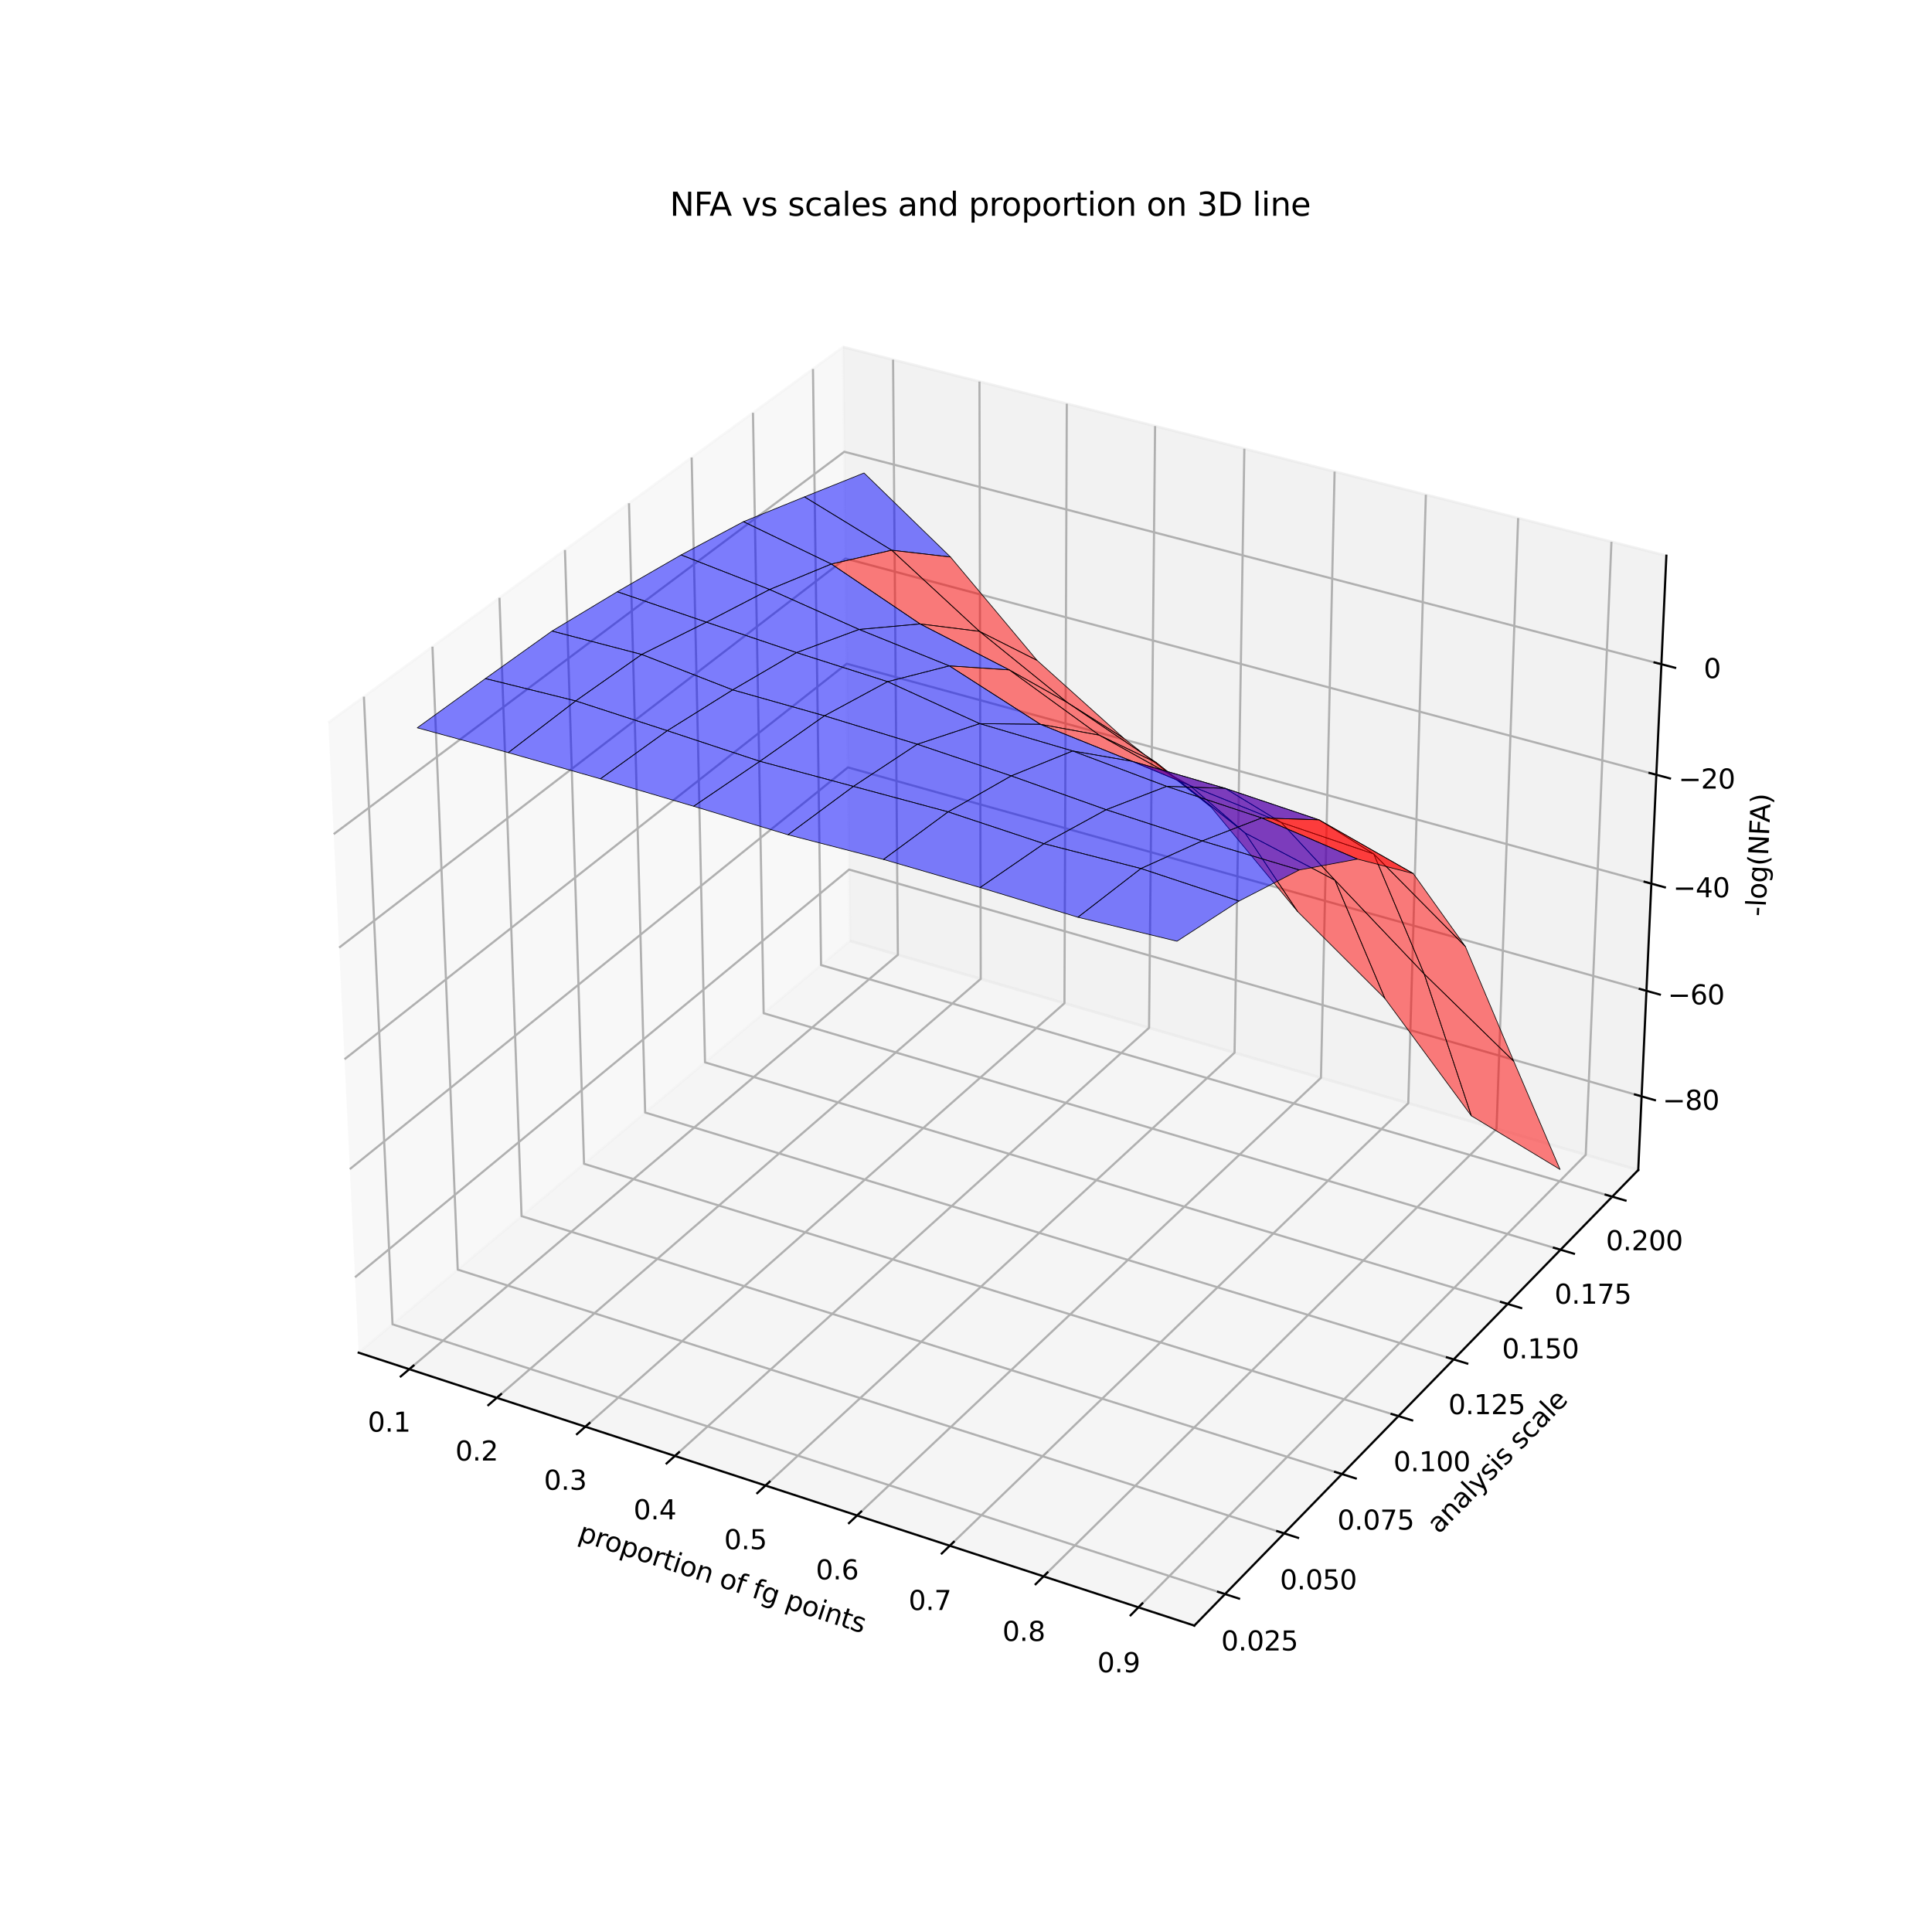 <?xml version="1.0" encoding="utf-8" standalone="no"?>
<!DOCTYPE svg PUBLIC "-//W3C//DTD SVG 1.1//EN"
  "http://www.w3.org/Graphics/SVG/1.1/DTD/svg11.dtd">
<svg xmlns:xlink="http://www.w3.org/1999/xlink" width="720pt" height="720pt" viewBox="0 0 720 720" xmlns="http://www.w3.org/2000/svg" version="1.1">
 <defs>
  <style type="text/css">*{stroke-linejoin: round; stroke-linecap: butt}</style>
 </defs>
 <g id="figure_1">
  <g id="patch_1">
   <path d="M 0 720 
L 720 720 
L 720 0 
L 0 0 
z
" style="fill: #ffffff"/>
  </g>
  <g id="patch_2">
   <path d="M 91.8 640.8 
L 646.2 640.8 
L 646.2 86.4 
L 91.8 86.4 
z
" style="fill: #ffffff"/>
  </g>
  <g id="pane3d_1">
   <g id="patch_3">
    <path d="M 133.661 504.103 
L 316.742 350.641 
L 314.197 129.321 
L 122.355 269.319 
" style="fill: #f2f2f2; opacity: 0.5; stroke: #f2f2f2; stroke-linejoin: miter"/>
   </g>
  </g>
  <g id="pane3d_2">
   <g id="patch_4">
    <path d="M 316.742 350.641 
L 610.522 436.031 
L 621.006 207.088 
L 314.197 129.321 
" style="fill: #e6e6e6; opacity: 0.5; stroke: #e6e6e6; stroke-linejoin: miter"/>
   </g>
  </g>
  <g id="pane3d_3">
   <g id="patch_5">
    <path d="M 133.661 504.103 
L 445.082 605.813 
L 610.522 436.031 
L 316.742 350.641 
" style="fill: #ececec; opacity: 0.5; stroke: #ececec; stroke-linejoin: miter"/>
   </g>
  </g>
  <g id="axis3d_1">
   <g id="line2d_1">
    <path d="M 133.661 504.103 
L 445.082 605.813 
" style="fill: none; stroke: #000000; stroke-width: 0.8; stroke-linecap: square"/>
   </g>
   <g id="text_1">
    <!-- proportion of fg points -->
    <g transform="translate(215.031 573.999)rotate(-341.913)scale(0.1 -0.1)">
     <defs>
      <path id="DejaVuSans-70" d="M 1159 525 
L 1159 -1331 
L 581 -1331 
L 581 3500 
L 1159 3500 
L 1159 2969 
Q 1341 3281 1617 3432 
Q 1894 3584 2278 3584 
Q 2916 3584 3314 3078 
Q 3713 2572 3713 1747 
Q 3713 922 3314 415 
Q 2916 -91 2278 -91 
Q 1894 -91 1617 61 
Q 1341 213 1159 525 
z
M 3116 1747 
Q 3116 2381 2855 2742 
Q 2594 3103 2138 3103 
Q 1681 3103 1420 2742 
Q 1159 2381 1159 1747 
Q 1159 1113 1420 752 
Q 1681 391 2138 391 
Q 2594 391 2855 752 
Q 3116 1113 3116 1747 
z
" transform="scale(0.016)"/>
      <path id="DejaVuSans-72" d="M 2631 2963 
Q 2534 3019 2420 3045 
Q 2306 3072 2169 3072 
Q 1681 3072 1420 2755 
Q 1159 2438 1159 1844 
L 1159 0 
L 581 0 
L 581 3500 
L 1159 3500 
L 1159 2956 
Q 1341 3275 1631 3429 
Q 1922 3584 2338 3584 
Q 2397 3584 2469 3576 
Q 2541 3569 2628 3553 
L 2631 2963 
z
" transform="scale(0.016)"/>
      <path id="DejaVuSans-6f" d="M 1959 3097 
Q 1497 3097 1228 2736 
Q 959 2375 959 1747 
Q 959 1119 1226 758 
Q 1494 397 1959 397 
Q 2419 397 2687 759 
Q 2956 1122 2956 1747 
Q 2956 2369 2687 2733 
Q 2419 3097 1959 3097 
z
M 1959 3584 
Q 2709 3584 3137 3096 
Q 3566 2609 3566 1747 
Q 3566 888 3137 398 
Q 2709 -91 1959 -91 
Q 1206 -91 779 398 
Q 353 888 353 1747 
Q 353 2609 779 3096 
Q 1206 3584 1959 3584 
z
" transform="scale(0.016)"/>
      <path id="DejaVuSans-74" d="M 1172 4494 
L 1172 3500 
L 2356 3500 
L 2356 3053 
L 1172 3053 
L 1172 1153 
Q 1172 725 1289 603 
Q 1406 481 1766 481 
L 2356 481 
L 2356 0 
L 1766 0 
Q 1100 0 847 248 
Q 594 497 594 1153 
L 594 3053 
L 172 3053 
L 172 3500 
L 594 3500 
L 594 4494 
L 1172 4494 
z
" transform="scale(0.016)"/>
      <path id="DejaVuSans-69" d="M 603 3500 
L 1178 3500 
L 1178 0 
L 603 0 
L 603 3500 
z
M 603 4863 
L 1178 4863 
L 1178 4134 
L 603 4134 
L 603 4863 
z
" transform="scale(0.016)"/>
      <path id="DejaVuSans-6e" d="M 3513 2113 
L 3513 0 
L 2938 0 
L 2938 2094 
Q 2938 2591 2744 2837 
Q 2550 3084 2163 3084 
Q 1697 3084 1428 2787 
Q 1159 2491 1159 1978 
L 1159 0 
L 581 0 
L 581 3500 
L 1159 3500 
L 1159 2956 
Q 1366 3272 1645 3428 
Q 1925 3584 2291 3584 
Q 2894 3584 3203 3211 
Q 3513 2838 3513 2113 
z
" transform="scale(0.016)"/>
      <path id="DejaVuSans-20" transform="scale(0.016)"/>
      <path id="DejaVuSans-66" d="M 2375 4863 
L 2375 4384 
L 1825 4384 
Q 1516 4384 1395 4259 
Q 1275 4134 1275 3809 
L 1275 3500 
L 2222 3500 
L 2222 3053 
L 1275 3053 
L 1275 0 
L 697 0 
L 697 3053 
L 147 3053 
L 147 3500 
L 697 3500 
L 697 3744 
Q 697 4328 969 4595 
Q 1241 4863 1831 4863 
L 2375 4863 
z
" transform="scale(0.016)"/>
      <path id="DejaVuSans-67" d="M 2906 1791 
Q 2906 2416 2648 2759 
Q 2391 3103 1925 3103 
Q 1463 3103 1205 2759 
Q 947 2416 947 1791 
Q 947 1169 1205 825 
Q 1463 481 1925 481 
Q 2391 481 2648 825 
Q 2906 1169 2906 1791 
z
M 3481 434 
Q 3481 -459 3084 -895 
Q 2688 -1331 1869 -1331 
Q 1566 -1331 1297 -1286 
Q 1028 -1241 775 -1147 
L 775 -588 
Q 1028 -725 1275 -790 
Q 1522 -856 1778 -856 
Q 2344 -856 2625 -561 
Q 2906 -266 2906 331 
L 2906 616 
Q 2728 306 2450 153 
Q 2172 0 1784 0 
Q 1141 0 747 490 
Q 353 981 353 1791 
Q 353 2603 747 3093 
Q 1141 3584 1784 3584 
Q 2172 3584 2450 3431 
Q 2728 3278 2906 2969 
L 2906 3500 
L 3481 3500 
L 3481 434 
z
" transform="scale(0.016)"/>
      <path id="DejaVuSans-73" d="M 2834 3397 
L 2834 2853 
Q 2591 2978 2328 3040 
Q 2066 3103 1784 3103 
Q 1356 3103 1142 2972 
Q 928 2841 928 2578 
Q 928 2378 1081 2264 
Q 1234 2150 1697 2047 
L 1894 2003 
Q 2506 1872 2764 1633 
Q 3022 1394 3022 966 
Q 3022 478 2636 193 
Q 2250 -91 1575 -91 
Q 1294 -91 989 -36 
Q 684 19 347 128 
L 347 722 
Q 666 556 975 473 
Q 1284 391 1588 391 
Q 1994 391 2212 530 
Q 2431 669 2431 922 
Q 2431 1156 2273 1281 
Q 2116 1406 1581 1522 
L 1381 1569 
Q 847 1681 609 1914 
Q 372 2147 372 2553 
Q 372 3047 722 3315 
Q 1072 3584 1716 3584 
Q 2034 3584 2315 3537 
Q 2597 3491 2834 3397 
z
" transform="scale(0.016)"/>
     </defs>
     <use xlink:href="#DejaVuSans-70"/>
     <use xlink:href="#DejaVuSans-72" x="63.477"/>
     <use xlink:href="#DejaVuSans-6f" x="102.34"/>
     <use xlink:href="#DejaVuSans-70" x="163.521"/>
     <use xlink:href="#DejaVuSans-6f" x="226.998"/>
     <use xlink:href="#DejaVuSans-72" x="288.18"/>
     <use xlink:href="#DejaVuSans-74" x="329.293"/>
     <use xlink:href="#DejaVuSans-69" x="368.502"/>
     <use xlink:href="#DejaVuSans-6f" x="396.285"/>
     <use xlink:href="#DejaVuSans-6e" x="457.467"/>
     <use xlink:href="#DejaVuSans-20" x="520.846"/>
     <use xlink:href="#DejaVuSans-6f" x="552.633"/>
     <use xlink:href="#DejaVuSans-66" x="613.814"/>
     <use xlink:href="#DejaVuSans-20" x="649.02"/>
     <use xlink:href="#DejaVuSans-66" x="680.807"/>
     <use xlink:href="#DejaVuSans-67" x="716.012"/>
     <use xlink:href="#DejaVuSans-20" x="779.488"/>
     <use xlink:href="#DejaVuSans-70" x="811.275"/>
     <use xlink:href="#DejaVuSans-6f" x="874.752"/>
     <use xlink:href="#DejaVuSans-69" x="935.934"/>
     <use xlink:href="#DejaVuSans-6e" x="963.717"/>
     <use xlink:href="#DejaVuSans-74" x="1027.096"/>
     <use xlink:href="#DejaVuSans-73" x="1066.305"/>
    </g>
   </g>
   <g id="Line3DCollection_1">
    <path d="M 152.522 510.263 
L 334.609 355.834 
L 332.819 134.041 
" style="fill: none; stroke: #b0b0b0; stroke-width: 0.8"/>
    <path d="M 185.145 520.918 
L 365.489 364.809 
L 365.017 142.202 
" style="fill: none; stroke: #b0b0b0; stroke-width: 0.8"/>
    <path d="M 218.14 531.693 
L 396.692 373.879 
L 397.564 150.452 
" style="fill: none; stroke: #b0b0b0; stroke-width: 0.8"/>
    <path d="M 251.511 542.593 
L 428.221 383.043 
L 430.468 158.792 
" style="fill: none; stroke: #b0b0b0; stroke-width: 0.8"/>
    <path d="M 285.266 553.617 
L 460.083 392.304 
L 463.734 167.224 
" style="fill: none; stroke: #b0b0b0; stroke-width: 0.8"/>
    <path d="M 319.412 564.769 
L 492.283 401.663 
L 497.367 175.749 
" style="fill: none; stroke: #b0b0b0; stroke-width: 0.8"/>
    <path d="M 353.956 576.051 
L 524.826 411.122 
L 531.375 184.369 
" style="fill: none; stroke: #b0b0b0; stroke-width: 0.8"/>
    <path d="M 388.903 587.465 
L 557.717 420.683 
L 565.764 193.086 
" style="fill: none; stroke: #b0b0b0; stroke-width: 0.8"/>
    <path d="M 424.263 599.013 
L 590.963 430.346 
L 600.539 201.9 
" style="fill: none; stroke: #b0b0b0; stroke-width: 0.8"/>
   </g>
   <g id="xtick_1">
    <g id="line2d_2">
     <path d="M 154.108 508.918 
L 149.344 512.958 
" style="fill: none; stroke: #000000; stroke-width: 0.8; stroke-linecap: square"/>
    </g>
    <g id="text_2">
     <!-- 0.1 -->
     <g transform="translate(137.056 533.542)scale(0.1 -0.1)">
      <defs>
       <path id="DejaVuSans-30" d="M 2034 4250 
Q 1547 4250 1301 3770 
Q 1056 3291 1056 2328 
Q 1056 1369 1301 889 
Q 1547 409 2034 409 
Q 2525 409 2770 889 
Q 3016 1369 3016 2328 
Q 3016 3291 2770 3770 
Q 2525 4250 2034 4250 
z
M 2034 4750 
Q 2819 4750 3233 4129 
Q 3647 3509 3647 2328 
Q 3647 1150 3233 529 
Q 2819 -91 2034 -91 
Q 1250 -91 836 529 
Q 422 1150 422 2328 
Q 422 3509 836 4129 
Q 1250 4750 2034 4750 
z
" transform="scale(0.016)"/>
       <path id="DejaVuSans-2e" d="M 684 794 
L 1344 794 
L 1344 0 
L 684 0 
L 684 794 
z
" transform="scale(0.016)"/>
       <path id="DejaVuSans-31" d="M 794 531 
L 1825 531 
L 1825 4091 
L 703 3866 
L 703 4441 
L 1819 4666 
L 2450 4666 
L 2450 531 
L 3481 531 
L 3481 0 
L 794 0 
L 794 531 
z
" transform="scale(0.016)"/>
      </defs>
      <use xlink:href="#DejaVuSans-30"/>
      <use xlink:href="#DejaVuSans-2e" x="63.623"/>
      <use xlink:href="#DejaVuSans-31" x="95.41"/>
     </g>
    </g>
   </g>
   <g id="xtick_2">
    <g id="line2d_3">
     <path d="M 186.717 519.558 
L 181.996 523.643 
" style="fill: none; stroke: #000000; stroke-width: 0.8; stroke-linecap: square"/>
    </g>
    <g id="text_3">
     <!-- 0.2 -->
     <g transform="translate(169.695 544.304)scale(0.1 -0.1)">
      <defs>
       <path id="DejaVuSans-32" d="M 1228 531 
L 3431 531 
L 3431 0 
L 469 0 
L 469 531 
Q 828 903 1448 1529 
Q 2069 2156 2228 2338 
Q 2531 2678 2651 2914 
Q 2772 3150 2772 3378 
Q 2772 3750 2511 3984 
Q 2250 4219 1831 4219 
Q 1534 4219 1204 4116 
Q 875 4013 500 3803 
L 500 4441 
Q 881 4594 1212 4672 
Q 1544 4750 1819 4750 
Q 2544 4750 2975 4387 
Q 3406 4025 3406 3419 
Q 3406 3131 3298 2873 
Q 3191 2616 2906 2266 
Q 2828 2175 2409 1742 
Q 1991 1309 1228 531 
z
" transform="scale(0.016)"/>
      </defs>
      <use xlink:href="#DejaVuSans-30"/>
      <use xlink:href="#DejaVuSans-2e" x="63.623"/>
      <use xlink:href="#DejaVuSans-32" x="95.41"/>
     </g>
    </g>
   </g>
   <g id="xtick_3">
    <g id="line2d_4">
     <path d="M 219.696 530.318 
L 215.02 534.45 
" style="fill: none; stroke: #000000; stroke-width: 0.8; stroke-linecap: square"/>
    </g>
    <g id="text_4">
     <!-- 0.3 -->
     <g transform="translate(202.706 555.189)scale(0.1 -0.1)">
      <defs>
       <path id="DejaVuSans-33" d="M 2597 2516 
Q 3050 2419 3304 2112 
Q 3559 1806 3559 1356 
Q 3559 666 3084 287 
Q 2609 -91 1734 -91 
Q 1441 -91 1130 -33 
Q 819 25 488 141 
L 488 750 
Q 750 597 1062 519 
Q 1375 441 1716 441 
Q 2309 441 2620 675 
Q 2931 909 2931 1356 
Q 2931 1769 2642 2001 
Q 2353 2234 1838 2234 
L 1294 2234 
L 1294 2753 
L 1863 2753 
Q 2328 2753 2575 2939 
Q 2822 3125 2822 3475 
Q 2822 3834 2567 4026 
Q 2313 4219 1838 4219 
Q 1578 4219 1281 4162 
Q 984 4106 628 3988 
L 628 4550 
Q 988 4650 1302 4700 
Q 1616 4750 1894 4750 
Q 2613 4750 3031 4423 
Q 3450 4097 3450 3541 
Q 3450 3153 3228 2886 
Q 3006 2619 2597 2516 
z
" transform="scale(0.016)"/>
      </defs>
      <use xlink:href="#DejaVuSans-30"/>
      <use xlink:href="#DejaVuSans-2e" x="63.623"/>
      <use xlink:href="#DejaVuSans-33" x="95.41"/>
     </g>
    </g>
   </g>
   <g id="xtick_4">
    <g id="line2d_5">
     <path d="M 253.052 541.201 
L 248.422 545.381 
" style="fill: none; stroke: #000000; stroke-width: 0.8; stroke-linecap: square"/>
    </g>
    <g id="text_5">
     <!-- 0.4 -->
     <g transform="translate(236.095 566.199)scale(0.1 -0.1)">
      <defs>
       <path id="DejaVuSans-34" d="M 2419 4116 
L 825 1625 
L 2419 1625 
L 2419 4116 
z
M 2253 4666 
L 3047 4666 
L 3047 1625 
L 3713 1625 
L 3713 1100 
L 3047 1100 
L 3047 0 
L 2419 0 
L 2419 1100 
L 313 1100 
L 313 1709 
L 2253 4666 
z
" transform="scale(0.016)"/>
      </defs>
      <use xlink:href="#DejaVuSans-30"/>
      <use xlink:href="#DejaVuSans-2e" x="63.623"/>
      <use xlink:href="#DejaVuSans-34" x="95.41"/>
     </g>
    </g>
   </g>
   <g id="xtick_5">
    <g id="line2d_6">
     <path d="M 286.792 552.21 
L 282.209 556.438 
" style="fill: none; stroke: #000000; stroke-width: 0.8; stroke-linecap: square"/>
    </g>
    <g id="text_6">
     <!-- 0.5 -->
     <g transform="translate(269.869 577.336)scale(0.1 -0.1)">
      <defs>
       <path id="DejaVuSans-35" d="M 691 4666 
L 3169 4666 
L 3169 4134 
L 1269 4134 
L 1269 2991 
Q 1406 3038 1543 3061 
Q 1681 3084 1819 3084 
Q 2600 3084 3056 2656 
Q 3513 2228 3513 1497 
Q 3513 744 3044 326 
Q 2575 -91 1722 -91 
Q 1428 -91 1123 -41 
Q 819 9 494 109 
L 494 744 
Q 775 591 1075 516 
Q 1375 441 1709 441 
Q 2250 441 2565 725 
Q 2881 1009 2881 1497 
Q 2881 1984 2565 2268 
Q 2250 2553 1709 2553 
Q 1456 2553 1204 2497 
Q 953 2441 691 2322 
L 691 4666 
z
" transform="scale(0.016)"/>
      </defs>
      <use xlink:href="#DejaVuSans-30"/>
      <use xlink:href="#DejaVuSans-2e" x="63.623"/>
      <use xlink:href="#DejaVuSans-35" x="95.41"/>
     </g>
    </g>
   </g>
   <g id="xtick_6">
    <g id="line2d_7">
     <path d="M 320.921 563.345 
L 316.388 567.623 
" style="fill: none; stroke: #000000; stroke-width: 0.8; stroke-linecap: square"/>
    </g>
    <g id="text_7">
     <!-- 0.6 -->
     <g transform="translate(304.034 588.602)scale(0.1 -0.1)">
      <defs>
       <path id="DejaVuSans-36" d="M 2113 2584 
Q 1688 2584 1439 2293 
Q 1191 2003 1191 1497 
Q 1191 994 1439 701 
Q 1688 409 2113 409 
Q 2538 409 2786 701 
Q 3034 994 3034 1497 
Q 3034 2003 2786 2293 
Q 2538 2584 2113 2584 
z
M 3366 4563 
L 3366 3988 
Q 3128 4100 2886 4159 
Q 2644 4219 2406 4219 
Q 1781 4219 1451 3797 
Q 1122 3375 1075 2522 
Q 1259 2794 1537 2939 
Q 1816 3084 2150 3084 
Q 2853 3084 3261 2657 
Q 3669 2231 3669 1497 
Q 3669 778 3244 343 
Q 2819 -91 2113 -91 
Q 1303 -91 875 529 
Q 447 1150 447 2328 
Q 447 3434 972 4092 
Q 1497 4750 2381 4750 
Q 2619 4750 2861 4703 
Q 3103 4656 3366 4563 
z
" transform="scale(0.016)"/>
      </defs>
      <use xlink:href="#DejaVuSans-30"/>
      <use xlink:href="#DejaVuSans-2e" x="63.623"/>
      <use xlink:href="#DejaVuSans-36" x="95.41"/>
     </g>
    </g>
   </g>
   <g id="xtick_7">
    <g id="line2d_8">
     <path d="M 355.448 574.611 
L 350.965 578.938 
" style="fill: none; stroke: #000000; stroke-width: 0.8; stroke-linecap: square"/>
    </g>
    <g id="text_8">
     <!-- 0.7 -->
     <g transform="translate(338.598 600)scale(0.1 -0.1)">
      <defs>
       <path id="DejaVuSans-37" d="M 525 4666 
L 3525 4666 
L 3525 4397 
L 1831 0 
L 1172 0 
L 2766 4134 
L 525 4134 
L 525 4666 
z
" transform="scale(0.016)"/>
      </defs>
      <use xlink:href="#DejaVuSans-30"/>
      <use xlink:href="#DejaVuSans-2e" x="63.623"/>
      <use xlink:href="#DejaVuSans-37" x="95.41"/>
     </g>
    </g>
   </g>
   <g id="xtick_8">
    <g id="line2d_9">
     <path d="M 390.378 586.008 
L 385.947 590.386 
" style="fill: none; stroke: #000000; stroke-width: 0.8; stroke-linecap: square"/>
    </g>
    <g id="text_9">
     <!-- 0.8 -->
     <g transform="translate(373.567 611.53)scale(0.1 -0.1)">
      <defs>
       <path id="DejaVuSans-38" d="M 2034 2216 
Q 1584 2216 1326 1975 
Q 1069 1734 1069 1313 
Q 1069 891 1326 650 
Q 1584 409 2034 409 
Q 2484 409 2743 651 
Q 3003 894 3003 1313 
Q 3003 1734 2745 1975 
Q 2488 2216 2034 2216 
z
M 1403 2484 
Q 997 2584 770 2862 
Q 544 3141 544 3541 
Q 544 4100 942 4425 
Q 1341 4750 2034 4750 
Q 2731 4750 3128 4425 
Q 3525 4100 3525 3541 
Q 3525 3141 3298 2862 
Q 3072 2584 2669 2484 
Q 3125 2378 3379 2068 
Q 3634 1759 3634 1313 
Q 3634 634 3220 271 
Q 2806 -91 2034 -91 
Q 1263 -91 848 271 
Q 434 634 434 1313 
Q 434 1759 690 2068 
Q 947 2378 1403 2484 
z
M 1172 3481 
Q 1172 3119 1398 2916 
Q 1625 2713 2034 2713 
Q 2441 2713 2670 2916 
Q 2900 3119 2900 3481 
Q 2900 3844 2670 4047 
Q 2441 4250 2034 4250 
Q 1625 4250 1398 4047 
Q 1172 3844 1172 3481 
z
" transform="scale(0.016)"/>
      </defs>
      <use xlink:href="#DejaVuSans-30"/>
      <use xlink:href="#DejaVuSans-2e" x="63.623"/>
      <use xlink:href="#DejaVuSans-38" x="95.41"/>
     </g>
    </g>
   </g>
   <g id="xtick_9">
    <g id="line2d_10">
     <path d="M 425.72 597.539 
L 421.342 601.969 
" style="fill: none; stroke: #000000; stroke-width: 0.8; stroke-linecap: square"/>
    </g>
    <g id="text_10">
     <!-- 0.9 -->
     <g transform="translate(408.949 623.197)scale(0.1 -0.1)">
      <defs>
       <path id="DejaVuSans-39" d="M 703 97 
L 703 672 
Q 941 559 1184 500 
Q 1428 441 1663 441 
Q 2288 441 2617 861 
Q 2947 1281 2994 2138 
Q 2813 1869 2534 1725 
Q 2256 1581 1919 1581 
Q 1219 1581 811 2004 
Q 403 2428 403 3163 
Q 403 3881 828 4315 
Q 1253 4750 1959 4750 
Q 2769 4750 3195 4129 
Q 3622 3509 3622 2328 
Q 3622 1225 3098 567 
Q 2575 -91 1691 -91 
Q 1453 -91 1209 -44 
Q 966 3 703 97 
z
M 1959 2075 
Q 2384 2075 2632 2365 
Q 2881 2656 2881 3163 
Q 2881 3666 2632 3958 
Q 2384 4250 1959 4250 
Q 1534 4250 1286 3958 
Q 1038 3666 1038 3163 
Q 1038 2656 1286 2365 
Q 1534 2075 1959 2075 
z
" transform="scale(0.016)"/>
      </defs>
      <use xlink:href="#DejaVuSans-30"/>
      <use xlink:href="#DejaVuSans-2e" x="63.623"/>
      <use xlink:href="#DejaVuSans-39" x="95.41"/>
     </g>
    </g>
   </g>
  </g>
  <g id="axis3d_2">
   <g id="line2d_11">
    <path d="M 610.522 436.031 
L 445.082 605.813 
" style="fill: none; stroke: #000000; stroke-width: 0.8; stroke-linecap: square"/>
   </g>
   <g id="text_11">
    <!-- analysis scale -->
    <g transform="translate(536.207 571.903)rotate(-45.742)scale(0.1 -0.1)">
     <defs>
      <path id="DejaVuSans-61" d="M 2194 1759 
Q 1497 1759 1228 1600 
Q 959 1441 959 1056 
Q 959 750 1161 570 
Q 1363 391 1709 391 
Q 2188 391 2477 730 
Q 2766 1069 2766 1631 
L 2766 1759 
L 2194 1759 
z
M 3341 1997 
L 3341 0 
L 2766 0 
L 2766 531 
Q 2569 213 2275 61 
Q 1981 -91 1556 -91 
Q 1019 -91 701 211 
Q 384 513 384 1019 
Q 384 1609 779 1909 
Q 1175 2209 1959 2209 
L 2766 2209 
L 2766 2266 
Q 2766 2663 2505 2880 
Q 2244 3097 1772 3097 
Q 1472 3097 1187 3025 
Q 903 2953 641 2809 
L 641 3341 
Q 956 3463 1253 3523 
Q 1550 3584 1831 3584 
Q 2591 3584 2966 3190 
Q 3341 2797 3341 1997 
z
" transform="scale(0.016)"/>
      <path id="DejaVuSans-6c" d="M 603 4863 
L 1178 4863 
L 1178 0 
L 603 0 
L 603 4863 
z
" transform="scale(0.016)"/>
      <path id="DejaVuSans-79" d="M 2059 -325 
Q 1816 -950 1584 -1140 
Q 1353 -1331 966 -1331 
L 506 -1331 
L 506 -850 
L 844 -850 
Q 1081 -850 1212 -737 
Q 1344 -625 1503 -206 
L 1606 56 
L 191 3500 
L 800 3500 
L 1894 763 
L 2988 3500 
L 3597 3500 
L 2059 -325 
z
" transform="scale(0.016)"/>
      <path id="DejaVuSans-63" d="M 3122 3366 
L 3122 2828 
Q 2878 2963 2633 3030 
Q 2388 3097 2138 3097 
Q 1578 3097 1268 2742 
Q 959 2388 959 1747 
Q 959 1106 1268 751 
Q 1578 397 2138 397 
Q 2388 397 2633 464 
Q 2878 531 3122 666 
L 3122 134 
Q 2881 22 2623 -34 
Q 2366 -91 2075 -91 
Q 1284 -91 818 406 
Q 353 903 353 1747 
Q 353 2603 823 3093 
Q 1294 3584 2113 3584 
Q 2378 3584 2631 3529 
Q 2884 3475 3122 3366 
z
" transform="scale(0.016)"/>
      <path id="DejaVuSans-65" d="M 3597 1894 
L 3597 1613 
L 953 1613 
Q 991 1019 1311 708 
Q 1631 397 2203 397 
Q 2534 397 2845 478 
Q 3156 559 3463 722 
L 3463 178 
Q 3153 47 2828 -22 
Q 2503 -91 2169 -91 
Q 1331 -91 842 396 
Q 353 884 353 1716 
Q 353 2575 817 3079 
Q 1281 3584 2069 3584 
Q 2775 3584 3186 3129 
Q 3597 2675 3597 1894 
z
M 3022 2063 
Q 3016 2534 2758 2815 
Q 2500 3097 2075 3097 
Q 1594 3097 1305 2825 
Q 1016 2553 972 2059 
L 3022 2063 
z
" transform="scale(0.016)"/>
     </defs>
     <use xlink:href="#DejaVuSans-61"/>
     <use xlink:href="#DejaVuSans-6e" x="61.279"/>
     <use xlink:href="#DejaVuSans-61" x="124.658"/>
     <use xlink:href="#DejaVuSans-6c" x="185.938"/>
     <use xlink:href="#DejaVuSans-79" x="213.721"/>
     <use xlink:href="#DejaVuSans-73" x="272.9"/>
     <use xlink:href="#DejaVuSans-69" x="325"/>
     <use xlink:href="#DejaVuSans-73" x="352.783"/>
     <use xlink:href="#DejaVuSans-20" x="404.883"/>
     <use xlink:href="#DejaVuSans-73" x="436.67"/>
     <use xlink:href="#DejaVuSans-63" x="488.77"/>
     <use xlink:href="#DejaVuSans-61" x="543.75"/>
     <use xlink:href="#DejaVuSans-6c" x="605.029"/>
     <use xlink:href="#DejaVuSans-65" x="632.812"/>
    </g>
   </g>
   <g id="Line3DCollection_2">
    <path d="M 135.621 259.637 
L 146.277 493.528 
L 456.529 594.065 
" style="fill: none; stroke: #b0b0b0; stroke-width: 0.8"/>
    <path d="M 161.164 240.997 
L 170.586 473.151 
L 478.567 571.449 
" style="fill: none; stroke: #b0b0b0; stroke-width: 0.8"/>
    <path d="M 186.131 222.777 
L 194.371 453.214 
L 500.104 549.347 
" style="fill: none; stroke: #b0b0b0; stroke-width: 0.8"/>
    <path d="M 210.541 204.964 
L 217.648 433.703 
L 521.157 527.741 
" style="fill: none; stroke: #b0b0b0; stroke-width: 0.8"/>
    <path d="M 234.413 187.544 
L 240.433 414.605 
L 541.743 506.615 
" style="fill: none; stroke: #b0b0b0; stroke-width: 0.8"/>
    <path d="M 257.763 170.504 
L 262.741 395.905 
L 561.876 485.953 
" style="fill: none; stroke: #b0b0b0; stroke-width: 0.8"/>
    <path d="M 280.61 153.831 
L 284.588 377.593 
L 581.571 465.741 
" style="fill: none; stroke: #b0b0b0; stroke-width: 0.8"/>
    <path d="M 302.968 137.515 
L 305.987 359.655 
L 600.844 445.963 
" style="fill: none; stroke: #b0b0b0; stroke-width: 0.8"/>
   </g>
   <g id="xtick_10">
    <g id="line2d_12">
     <path d="M 453.914 593.218 
L 461.765 595.762 
" style="fill: none; stroke: #000000; stroke-width: 0.8; stroke-linecap: square"/>
    </g>
    <g id="text_12">
     <!-- 0.025 -->
     <g transform="translate(455.092 615.083)scale(0.1 -0.1)">
      <use xlink:href="#DejaVuSans-30"/>
      <use xlink:href="#DejaVuSans-2e" x="63.623"/>
      <use xlink:href="#DejaVuSans-30" x="95.41"/>
      <use xlink:href="#DejaVuSans-32" x="159.033"/>
      <use xlink:href="#DejaVuSans-35" x="222.656"/>
     </g>
    </g>
   </g>
   <g id="xtick_11">
    <g id="line2d_13">
     <path d="M 475.973 570.621 
L 483.761 573.107 
" style="fill: none; stroke: #000000; stroke-width: 0.8; stroke-linecap: square"/>
    </g>
    <g id="text_13">
     <!-- 0.050 -->
     <g transform="translate(476.988 592.306)scale(0.1 -0.1)">
      <use xlink:href="#DejaVuSans-30"/>
      <use xlink:href="#DejaVuSans-2e" x="63.623"/>
      <use xlink:href="#DejaVuSans-30" x="95.41"/>
      <use xlink:href="#DejaVuSans-35" x="159.033"/>
      <use xlink:href="#DejaVuSans-30" x="222.656"/>
     </g>
    </g>
   </g>
   <g id="xtick_12">
    <g id="line2d_14">
     <path d="M 497.53 548.537 
L 505.257 550.967 
" style="fill: none; stroke: #000000; stroke-width: 0.8; stroke-linecap: square"/>
    </g>
    <g id="text_14">
     <!-- 0.075 -->
     <g transform="translate(498.386 570.047)scale(0.1 -0.1)">
      <use xlink:href="#DejaVuSans-30"/>
      <use xlink:href="#DejaVuSans-2e" x="63.623"/>
      <use xlink:href="#DejaVuSans-30" x="95.41"/>
      <use xlink:href="#DejaVuSans-37" x="159.033"/>
      <use xlink:href="#DejaVuSans-35" x="222.656"/>
     </g>
    </g>
   </g>
   <g id="xtick_13">
    <g id="line2d_15">
     <path d="M 518.604 526.95 
L 526.27 529.325 
" style="fill: none; stroke: #000000; stroke-width: 0.8; stroke-linecap: square"/>
    </g>
    <g id="text_15">
     <!-- 0.100 -->
     <g transform="translate(519.304 548.288)scale(0.1 -0.1)">
      <use xlink:href="#DejaVuSans-30"/>
      <use xlink:href="#DejaVuSans-2e" x="63.623"/>
      <use xlink:href="#DejaVuSans-31" x="95.41"/>
      <use xlink:href="#DejaVuSans-30" x="159.033"/>
      <use xlink:href="#DejaVuSans-30" x="222.656"/>
     </g>
    </g>
   </g>
   <g id="xtick_14">
    <g id="line2d_16">
     <path d="M 539.209 505.841 
L 546.816 508.164 
" style="fill: none; stroke: #000000; stroke-width: 0.8; stroke-linecap: square"/>
    </g>
    <g id="text_16">
     <!-- 0.125 -->
     <g transform="translate(539.756 527.012)scale(0.1 -0.1)">
      <use xlink:href="#DejaVuSans-30"/>
      <use xlink:href="#DejaVuSans-2e" x="63.623"/>
      <use xlink:href="#DejaVuSans-31" x="95.41"/>
      <use xlink:href="#DejaVuSans-32" x="159.033"/>
      <use xlink:href="#DejaVuSans-35" x="222.656"/>
     </g>
    </g>
   </g>
   <g id="xtick_15">
    <g id="line2d_17">
     <path d="M 559.362 485.197 
L 566.91 487.469 
" style="fill: none; stroke: #000000; stroke-width: 0.8; stroke-linecap: square"/>
    </g>
    <g id="text_17">
     <!-- 0.150 -->
     <g transform="translate(559.76 506.204)scale(0.1 -0.1)">
      <use xlink:href="#DejaVuSans-30"/>
      <use xlink:href="#DejaVuSans-2e" x="63.623"/>
      <use xlink:href="#DejaVuSans-31" x="95.41"/>
      <use xlink:href="#DejaVuSans-35" x="159.033"/>
      <use xlink:href="#DejaVuSans-30" x="222.656"/>
     </g>
    </g>
   </g>
   <g id="xtick_16">
    <g id="line2d_18">
     <path d="M 579.077 465 
L 586.566 467.223 
" style="fill: none; stroke: #000000; stroke-width: 0.8; stroke-linecap: square"/>
    </g>
    <g id="text_18">
     <!-- 0.175 -->
     <g transform="translate(579.328 485.849)scale(0.1 -0.1)">
      <use xlink:href="#DejaVuSans-30"/>
      <use xlink:href="#DejaVuSans-2e" x="63.623"/>
      <use xlink:href="#DejaVuSans-31" x="95.41"/>
      <use xlink:href="#DejaVuSans-37" x="159.033"/>
      <use xlink:href="#DejaVuSans-35" x="222.656"/>
     </g>
    </g>
   </g>
   <g id="xtick_17">
    <g id="line2d_19">
     <path d="M 598.368 445.238 
L 605.8 447.414 
" style="fill: none; stroke: #000000; stroke-width: 0.8; stroke-linecap: square"/>
    </g>
    <g id="text_19">
     <!-- 0.200 -->
     <g transform="translate(598.475 465.931)scale(0.1 -0.1)">
      <use xlink:href="#DejaVuSans-30"/>
      <use xlink:href="#DejaVuSans-2e" x="63.623"/>
      <use xlink:href="#DejaVuSans-32" x="95.41"/>
      <use xlink:href="#DejaVuSans-30" x="159.033"/>
      <use xlink:href="#DejaVuSans-30" x="222.656"/>
     </g>
    </g>
   </g>
  </g>
  <g id="axis3d_3">
   <g id="line2d_20">
    <path d="M 610.522 436.031 
L 621.006 207.088 
" style="fill: none; stroke: #000000; stroke-width: 0.8; stroke-linecap: square"/>
   </g>
   <g id="text_20">
    <!-- -log(NFA) -->
    <g transform="translate(657.873 341.65)rotate(-87.378)scale(0.1 -0.1)">
     <defs>
      <path id="DejaVuSans-2d" d="M 313 2009 
L 1997 2009 
L 1997 1497 
L 313 1497 
L 313 2009 
z
" transform="scale(0.016)"/>
      <path id="DejaVuSans-28" d="M 1984 4856 
Q 1566 4138 1362 3434 
Q 1159 2731 1159 2009 
Q 1159 1288 1364 580 
Q 1569 -128 1984 -844 
L 1484 -844 
Q 1016 -109 783 600 
Q 550 1309 550 2009 
Q 550 2706 781 3412 
Q 1013 4119 1484 4856 
L 1984 4856 
z
" transform="scale(0.016)"/>
      <path id="DejaVuSans-4e" d="M 628 4666 
L 1478 4666 
L 3547 763 
L 3547 4666 
L 4159 4666 
L 4159 0 
L 3309 0 
L 1241 3903 
L 1241 0 
L 628 0 
L 628 4666 
z
" transform="scale(0.016)"/>
      <path id="DejaVuSans-46" d="M 628 4666 
L 3309 4666 
L 3309 4134 
L 1259 4134 
L 1259 2759 
L 3109 2759 
L 3109 2228 
L 1259 2228 
L 1259 0 
L 628 0 
L 628 4666 
z
" transform="scale(0.016)"/>
      <path id="DejaVuSans-41" d="M 2188 4044 
L 1331 1722 
L 3047 1722 
L 2188 4044 
z
M 1831 4666 
L 2547 4666 
L 4325 0 
L 3669 0 
L 3244 1197 
L 1141 1197 
L 716 0 
L 50 0 
L 1831 4666 
z
" transform="scale(0.016)"/>
      <path id="DejaVuSans-29" d="M 513 4856 
L 1013 4856 
Q 1481 4119 1714 3412 
Q 1947 2706 1947 2009 
Q 1947 1309 1714 600 
Q 1481 -109 1013 -844 
L 513 -844 
Q 928 -128 1133 580 
Q 1338 1288 1338 2009 
Q 1338 2731 1133 3434 
Q 928 4138 513 4856 
z
" transform="scale(0.016)"/>
     </defs>
     <use xlink:href="#DejaVuSans-2d"/>
     <use xlink:href="#DejaVuSans-6c" x="36.084"/>
     <use xlink:href="#DejaVuSans-6f" x="63.867"/>
     <use xlink:href="#DejaVuSans-67" x="125.049"/>
     <use xlink:href="#DejaVuSans-28" x="188.525"/>
     <use xlink:href="#DejaVuSans-4e" x="227.539"/>
     <use xlink:href="#DejaVuSans-46" x="302.344"/>
     <use xlink:href="#DejaVuSans-41" x="350.738"/>
     <use xlink:href="#DejaVuSans-29" x="419.146"/>
    </g>
   </g>
   <g id="Line3DCollection_3">
    <path d="M 611.778 408.587 
L 316.436 324.061 
L 132.308 476 
" style="fill: none; stroke: #b0b0b0; stroke-width: 0.8"/>
    <path d="M 613.58 369.249 
L 315.999 285.986 
L 130.367 435.699 
" style="fill: none; stroke: #b0b0b0; stroke-width: 0.8"/>
    <path d="M 615.409 329.304 
L 315.554 247.351 
L 128.395 394.752 
" style="fill: none; stroke: #b0b0b0; stroke-width: 0.8"/>
    <path d="M 617.267 288.738 
L 315.103 208.145 
L 126.391 353.143 
" style="fill: none; stroke: #b0b0b0; stroke-width: 0.8"/>
    <path d="M 619.153 247.537 
L 314.646 168.355 
L 124.355 310.857 
" style="fill: none; stroke: #b0b0b0; stroke-width: 0.8"/>
   </g>
   <g id="xtick_18">
    <g id="line2d_21">
     <path d="M 609.299 407.877 
L 616.743 410.007 
" style="fill: none; stroke: #000000; stroke-width: 0.8; stroke-linecap: square"/>
    </g>
    <g id="text_21">
     <!-- −80 -->
     <g transform="translate(619.599 413.602)scale(0.1 -0.1)">
      <defs>
       <path id="DejaVuSans-2212" d="M 678 2272 
L 4684 2272 
L 4684 1741 
L 678 1741 
L 678 2272 
z
" transform="scale(0.016)"/>
      </defs>
      <use xlink:href="#DejaVuSans-2212"/>
      <use xlink:href="#DejaVuSans-38" x="83.789"/>
      <use xlink:href="#DejaVuSans-30" x="147.412"/>
     </g>
    </g>
   </g>
   <g id="xtick_19">
    <g id="line2d_22">
     <path d="M 611.081 368.55 
L 618.584 370.649 
" style="fill: none; stroke: #000000; stroke-width: 0.8; stroke-linecap: square"/>
    </g>
    <g id="text_22">
     <!-- −60 -->
     <g transform="translate(621.539 374.302)scale(0.1 -0.1)">
      <use xlink:href="#DejaVuSans-2212"/>
      <use xlink:href="#DejaVuSans-36" x="83.789"/>
      <use xlink:href="#DejaVuSans-30" x="147.412"/>
     </g>
    </g>
   </g>
   <g id="xtick_20">
    <g id="line2d_23">
     <path d="M 612.89 328.616 
L 620.453 330.683 
" style="fill: none; stroke: #000000; stroke-width: 0.8; stroke-linecap: square"/>
    </g>
    <g id="text_23">
     <!-- −40 -->
     <g transform="translate(623.508 334.396)scale(0.1 -0.1)">
      <use xlink:href="#DejaVuSans-2212"/>
      <use xlink:href="#DejaVuSans-34" x="83.789"/>
      <use xlink:href="#DejaVuSans-30" x="147.412"/>
     </g>
    </g>
   </g>
   <g id="xtick_21">
    <g id="line2d_24">
     <path d="M 614.727 288.061 
L 622.352 290.094 
" style="fill: none; stroke: #000000; stroke-width: 0.8; stroke-linecap: square"/>
    </g>
    <g id="text_24">
     <!-- −20 -->
     <g transform="translate(625.507 293.871)scale(0.1 -0.1)">
      <use xlink:href="#DejaVuSans-2212"/>
      <use xlink:href="#DejaVuSans-32" x="83.789"/>
      <use xlink:href="#DejaVuSans-30" x="147.412"/>
     </g>
    </g>
   </g>
   <g id="xtick_22">
    <g id="line2d_25">
     <path d="M 616.593 246.871 
L 624.28 248.87 
" style="fill: none; stroke: #000000; stroke-width: 0.8; stroke-linecap: square"/>
    </g>
    <g id="text_25">
     <!-- 0 -->
     <g transform="translate(634.909 252.712)scale(0.1 -0.1)">
      <use xlink:href="#DejaVuSans-30"/>
     </g>
    </g>
   </g>
  </g>
  <g id="axes_1">
   <g id="Poly3DCollection_1">
    <path d="M 299.808 185.166 
L 332.286 205.043 
L 354.208 207.574 
L 322.001 176.266 
z
" clip-path="url(#pf2e1cb79ee)" style="fill: #0000ff; fill-opacity: 0.5; stroke: #000000; stroke-width: 0.25"/>
    <path d="M 332.286 205.043 
L 365.004 235.282 
L 386.473 246.097 
L 354.208 207.574 
z
" clip-path="url(#pf2e1cb79ee)" style="fill: #ff0000; fill-opacity: 0.5; stroke: #000000; stroke-width: 0.25"/>
    <path d="M 365.004 235.282 
L 397.831 261.861 
L 418.798 275.139 
L 386.473 246.097 
z
" clip-path="url(#pf2e1cb79ee)" style="fill: #ff0000; fill-opacity: 0.5; stroke: #000000; stroke-width: 0.25"/>
    <path d="M 397.831 261.861 
L 430.844 284.166 
L 451.276 300.718 
L 418.798 275.139 
z
" clip-path="url(#pf2e1cb79ee)" style="fill: #ff0000; fill-opacity: 0.5; stroke: #000000; stroke-width: 0.25"/>
    <path d="M 430.844 284.166 
L 463.991 310.411 
L 483.624 339.75 
L 451.276 300.718 
z
" clip-path="url(#pf2e1cb79ee)" style="fill: #ff0000; fill-opacity: 0.5; stroke: #000000; stroke-width: 0.25"/>
    <path d="M 463.991 310.411 
L 497.49 328.014 
L 516.131 372.136 
L 483.624 339.75 
z
" clip-path="url(#pf2e1cb79ee)" style="fill: #ff0000; fill-opacity: 0.5; stroke: #000000; stroke-width: 0.25"/>
    <path d="M 497.49 328.014 
L 530.744 362.945 
L 548.324 415.829 
L 516.131 372.136 
z
" clip-path="url(#pf2e1cb79ee)" style="fill: #ff0000; fill-opacity: 0.5; stroke: #000000; stroke-width: 0.25"/>
    <path d="M 530.744 362.945 
L 564.129 395.502 
L 581.384 435.822 
L 548.324 415.829 
z
" clip-path="url(#pf2e1cb79ee)" style="fill: #ff0000; fill-opacity: 0.5; stroke: #000000; stroke-width: 0.25"/>
    <path d="M 277.067 194.412 
L 309.816 210.196 
L 332.286 205.043 
L 299.808 185.166 
z
" clip-path="url(#pf2e1cb79ee)" style="fill: #0000ff; fill-opacity: 0.5; stroke: #000000; stroke-width: 0.25"/>
    <path d="M 309.816 210.196 
L 342.883 232.518 
L 365.004 235.282 
L 332.286 205.043 
z
" clip-path="url(#pf2e1cb79ee)" style="fill: #ff0000; fill-opacity: 0.5; stroke: #000000; stroke-width: 0.25"/>
    <path d="M 342.883 232.518 
L 376.149 249.655 
L 397.831 261.861 
L 365.004 235.282 
z
" clip-path="url(#pf2e1cb79ee)" style="fill: #ff0000; fill-opacity: 0.5; stroke: #000000; stroke-width: 0.25"/>
    <path d="M 376.149 249.655 
L 409.641 273.968 
L 430.844 284.166 
L 397.831 261.861 
z
" clip-path="url(#pf2e1cb79ee)" style="fill: #ff0000; fill-opacity: 0.5; stroke: #000000; stroke-width: 0.25"/>
    <path d="M 409.641 273.968 
L 443.387 292.691 
L 463.991 310.411 
L 430.844 284.166 
z
" clip-path="url(#pf2e1cb79ee)" style="fill: #ff0000; fill-opacity: 0.5; stroke: #000000; stroke-width: 0.25"/>
    <path d="M 253.824 206.803 
L 286.815 219.695 
L 309.816 210.196 
L 277.067 194.412 
z
" clip-path="url(#pf2e1cb79ee)" style="fill: #0000ff; fill-opacity: 0.5; stroke: #000000; stroke-width: 0.25"/>
    <path d="M 443.387 292.691 
L 477.49 306.502 
L 497.49 328.014 
L 463.991 310.411 
z
" clip-path="url(#pf2e1cb79ee)" style="fill: #ff0000; fill-opacity: 0.5; stroke: #000000; stroke-width: 0.25"/>
    <path d="M 286.815 219.695 
L 320.147 234.571 
L 342.883 232.518 
L 309.816 210.196 
z
" clip-path="url(#pf2e1cb79ee)" style="fill: #0000ff; fill-opacity: 0.5; stroke: #000000; stroke-width: 0.25"/>
    <path d="M 477.49 306.502 
L 511.977 318.254 
L 530.744 362.945 
L 497.49 328.014 
z
" clip-path="url(#pf2e1cb79ee)" style="fill: #ff0000; fill-opacity: 0.5; stroke: #000000; stroke-width: 0.25"/>
    <path d="M 320.147 234.571 
L 353.776 248.155 
L 376.149 249.655 
L 342.883 232.518 
z
" clip-path="url(#pf2e1cb79ee)" style="fill: #0000ff; fill-opacity: 0.5; stroke: #000000; stroke-width: 0.25"/>
    <path d="M 511.977 318.254 
L 546.091 352.723 
L 564.129 395.502 
L 530.744 362.945 
z
" clip-path="url(#pf2e1cb79ee)" style="fill: #ff0000; fill-opacity: 0.5; stroke: #000000; stroke-width: 0.25"/>
    <path d="M 353.776 248.155 
L 387.713 269.918 
L 409.641 273.968 
L 376.149 249.655 
z
" clip-path="url(#pf2e1cb79ee)" style="fill: #ff0000; fill-opacity: 0.5; stroke: #000000; stroke-width: 0.25"/>
    <path d="M 230.046 220.523 
L 263.278 231.871 
L 286.815 219.695 
L 253.824 206.803 
z
" clip-path="url(#pf2e1cb79ee)" style="fill: #0000ff; fill-opacity: 0.5; stroke: #000000; stroke-width: 0.25"/>
    <path d="M 387.713 269.918 
L 421.945 283.728 
L 443.387 292.691 
L 409.641 273.968 
z
" clip-path="url(#pf2e1cb79ee)" style="fill: #ff0000; fill-opacity: 0.5; stroke: #000000; stroke-width: 0.25"/>
    <path d="M 263.278 231.871 
L 296.858 243.206 
L 320.147 234.571 
L 286.815 219.695 
z
" clip-path="url(#pf2e1cb79ee)" style="fill: #0000ff; fill-opacity: 0.5; stroke: #000000; stroke-width: 0.25"/>
    <path d="M 421.945 283.728 
L 456.571 293.782 
L 477.49 306.502 
L 443.387 292.691 
z
" clip-path="url(#pf2e1cb79ee)" style="fill: #ff0000; fill-opacity: 0.5; stroke: #000000; stroke-width: 0.25"/>
    <path d="M 296.858 243.206 
L 330.789 254.034 
L 353.776 248.155 
L 320.147 234.571 
z
" clip-path="url(#pf2e1cb79ee)" style="fill: #0000ff; fill-opacity: 0.5; stroke: #000000; stroke-width: 0.25"/>
    <path d="M 205.715 235.176 
L 239.143 243.899 
L 263.278 231.871 
L 230.046 220.523 
z
" clip-path="url(#pf2e1cb79ee)" style="fill: #0000ff; fill-opacity: 0.5; stroke: #000000; stroke-width: 0.25"/>
    <path d="M 456.571 293.782 
L 491.554 305.529 
L 511.977 318.254 
L 477.49 306.502 
z
" clip-path="url(#pf2e1cb79ee)" style="fill: #ff0000; fill-opacity: 0.5; stroke: #000000; stroke-width: 0.25"/>
    <path d="M 330.789 254.034 
L 365.103 269.677 
L 387.713 269.918 
L 353.776 248.155 
z
" clip-path="url(#pf2e1cb79ee)" style="fill: #0000ff; fill-opacity: 0.5; stroke: #000000; stroke-width: 0.25"/>
    <path d="M 491.554 305.529 
L 526.68 325.54 
L 546.091 352.723 
L 511.977 318.254 
z
" clip-path="url(#pf2e1cb79ee)" style="fill: #ff0000; fill-opacity: 0.5; stroke: #000000; stroke-width: 0.25"/>
    <path d="M 239.143 243.899 
L 273.049 257.098 
L 296.858 243.206 
L 263.278 231.871 
z
" clip-path="url(#pf2e1cb79ee)" style="fill: #0000ff; fill-opacity: 0.5; stroke: #000000; stroke-width: 0.25"/>
    <path d="M 365.103 269.677 
L 399.756 279.863 
L 421.945 283.728 
L 387.713 269.918 
z
" clip-path="url(#pf2e1cb79ee)" style="fill: #0000ff; fill-opacity: 0.5; stroke: #000000; stroke-width: 0.25"/>
    <path d="M 273.049 257.098 
L 307.251 266.757 
L 330.789 254.034 
L 296.858 243.206 
z
" clip-path="url(#pf2e1cb79ee)" style="fill: #0000ff; fill-opacity: 0.5; stroke: #000000; stroke-width: 0.25"/>
    <path d="M 180.896 252.882 
L 214.548 261.211 
L 239.143 243.899 
L 205.715 235.176 
z
" clip-path="url(#pf2e1cb79ee)" style="fill: #0000ff; fill-opacity: 0.5; stroke: #000000; stroke-width: 0.25"/>
    <path d="M 399.756 279.863 
L 434.772 293.057 
L 456.571 293.782 
L 421.945 283.728 
z
" clip-path="url(#pf2e1cb79ee)" style="fill: #0000ff; fill-opacity: 0.5; stroke: #000000; stroke-width: 0.25"/>
    <path d="M 307.251 266.757 
L 341.856 277.359 
L 365.103 269.677 
L 330.789 254.034 
z
" clip-path="url(#pf2e1cb79ee)" style="fill: #0000ff; fill-opacity: 0.5; stroke: #000000; stroke-width: 0.25"/>
    <path d="M 214.548 261.211 
L 248.672 272.308 
L 273.049 257.098 
L 239.143 243.899 
z
" clip-path="url(#pf2e1cb79ee)" style="fill: #0000ff; fill-opacity: 0.5; stroke: #000000; stroke-width: 0.25"/>
    <path d="M 434.772 293.057 
L 470.178 304.828 
L 491.554 305.529 
L 456.571 293.782 
z
" clip-path="url(#pf2e1cb79ee)" style="fill: #0000ff; fill-opacity: 0.5; stroke: #000000; stroke-width: 0.25"/>
    <path d="M 341.856 277.359 
L 376.853 289.152 
L 399.756 279.863 
L 365.103 269.677 
z
" clip-path="url(#pf2e1cb79ee)" style="fill: #0000ff; fill-opacity: 0.5; stroke: #000000; stroke-width: 0.25"/>
    <path d="M 470.178 304.828 
L 505.889 320.159 
L 526.68 325.54 
L 491.554 305.529 
z
" clip-path="url(#pf2e1cb79ee)" style="fill: #ff0000; fill-opacity: 0.5; stroke: #000000; stroke-width: 0.25"/>
    <path d="M 248.672 272.308 
L 283.18 283.714 
L 307.251 266.757 
L 273.049 257.098 
z
" clip-path="url(#pf2e1cb79ee)" style="fill: #0000ff; fill-opacity: 0.5; stroke: #000000; stroke-width: 0.25"/>
    <path d="M 155.505 271.226 
L 189.423 280.485 
L 214.548 261.211 
L 180.896 252.882 
z
" clip-path="url(#pf2e1cb79ee)" style="fill: #0000ff; fill-opacity: 0.5; stroke: #000000; stroke-width: 0.25"/>
    <path d="M 376.853 289.152 
L 412.231 301.75 
L 434.772 293.057 
L 399.756 279.863 
z
" clip-path="url(#pf2e1cb79ee)" style="fill: #0000ff; fill-opacity: 0.5; stroke: #000000; stroke-width: 0.25"/>
    <path d="M 283.18 283.714 
L 318.05 293.064 
L 341.856 277.359 
L 307.251 266.757 
z
" clip-path="url(#pf2e1cb79ee)" style="fill: #0000ff; fill-opacity: 0.5; stroke: #000000; stroke-width: 0.25"/>
    <path d="M 189.423 280.485 
L 223.758 290.25 
L 248.672 272.308 
L 214.548 261.211 
z
" clip-path="url(#pf2e1cb79ee)" style="fill: #0000ff; fill-opacity: 0.5; stroke: #000000; stroke-width: 0.25"/>
    <path d="M 412.231 301.75 
L 448.005 313.394 
L 470.178 304.828 
L 434.772 293.057 
z
" clip-path="url(#pf2e1cb79ee)" style="fill: #0000ff; fill-opacity: 0.5; stroke: #000000; stroke-width: 0.25"/>
    <path d="M 318.05 293.064 
L 353.34 302.559 
L 376.853 289.152 
L 341.856 277.359 
z
" clip-path="url(#pf2e1cb79ee)" style="fill: #0000ff; fill-opacity: 0.5; stroke: #000000; stroke-width: 0.25"/>
    <path d="M 223.758 290.25 
L 258.509 300.476 
L 283.18 283.714 
L 248.672 272.308 
z
" clip-path="url(#pf2e1cb79ee)" style="fill: #0000ff; fill-opacity: 0.5; stroke: #000000; stroke-width: 0.25"/>
    <path d="M 448.005 313.394 
L 484.204 324.206 
L 505.889 320.159 
L 470.178 304.828 
z
" clip-path="url(#pf2e1cb79ee)" style="fill: #0000ff; fill-opacity: 0.5; stroke: #000000; stroke-width: 0.25"/>
    <path d="M 353.34 302.559 
L 389.052 314.416 
L 412.231 301.75 
L 376.853 289.152 
z
" clip-path="url(#pf2e1cb79ee)" style="fill: #0000ff; fill-opacity: 0.5; stroke: #000000; stroke-width: 0.25"/>
    <path d="M 258.509 300.476 
L 293.677 311.097 
L 318.05 293.064 
L 283.18 283.714 
z
" clip-path="url(#pf2e1cb79ee)" style="fill: #0000ff; fill-opacity: 0.5; stroke: #000000; stroke-width: 0.25"/>
    <path d="M 389.052 314.416 
L 425.195 323.674 
L 448.005 313.394 
L 412.231 301.75 
z
" clip-path="url(#pf2e1cb79ee)" style="fill: #0000ff; fill-opacity: 0.5; stroke: #000000; stroke-width: 0.25"/>
    <path d="M 293.677 311.097 
L 329.246 320.291 
L 353.34 302.559 
L 318.05 293.064 
z
" clip-path="url(#pf2e1cb79ee)" style="fill: #0000ff; fill-opacity: 0.5; stroke: #000000; stroke-width: 0.25"/>
    <path d="M 425.195 323.674 
L 461.743 335.793 
L 484.204 324.206 
L 448.005 313.394 
z
" clip-path="url(#pf2e1cb79ee)" style="fill: #0000ff; fill-opacity: 0.5; stroke: #000000; stroke-width: 0.25"/>
    <path d="M 329.246 320.291 
L 365.261 330.751 
L 389.052 314.416 
L 353.34 302.559 
z
" clip-path="url(#pf2e1cb79ee)" style="fill: #0000ff; fill-opacity: 0.5; stroke: #000000; stroke-width: 0.25"/>
    <path d="M 365.261 330.751 
L 401.71 341.831 
L 425.195 323.674 
L 389.052 314.416 
z
" clip-path="url(#pf2e1cb79ee)" style="fill: #0000ff; fill-opacity: 0.5; stroke: #000000; stroke-width: 0.25"/>
    <path d="M 401.71 341.831 
L 438.623 350.768 
L 461.743 335.793 
L 425.195 323.674 
z
" clip-path="url(#pf2e1cb79ee)" style="fill: #0000ff; fill-opacity: 0.5; stroke: #000000; stroke-width: 0.25"/>
   </g>
   <g id="text_26">
    <!-- NFA vs scales and proportion on 3D line -->
    <g transform="translate(249.613 80.4)scale(0.12 -0.12)">
     <defs>
      <path id="DejaVuSans-76" d="M 191 3500 
L 800 3500 
L 1894 563 
L 2988 3500 
L 3597 3500 
L 2284 0 
L 1503 0 
L 191 3500 
z
" transform="scale(0.016)"/>
      <path id="DejaVuSans-64" d="M 2906 2969 
L 2906 4863 
L 3481 4863 
L 3481 0 
L 2906 0 
L 2906 525 
Q 2725 213 2448 61 
Q 2172 -91 1784 -91 
Q 1150 -91 751 415 
Q 353 922 353 1747 
Q 353 2572 751 3078 
Q 1150 3584 1784 3584 
Q 2172 3584 2448 3432 
Q 2725 3281 2906 2969 
z
M 947 1747 
Q 947 1113 1208 752 
Q 1469 391 1925 391 
Q 2381 391 2643 752 
Q 2906 1113 2906 1747 
Q 2906 2381 2643 2742 
Q 2381 3103 1925 3103 
Q 1469 3103 1208 2742 
Q 947 2381 947 1747 
z
" transform="scale(0.016)"/>
      <path id="DejaVuSans-44" d="M 1259 4147 
L 1259 519 
L 2022 519 
Q 2988 519 3436 956 
Q 3884 1394 3884 2338 
Q 3884 3275 3436 3711 
Q 2988 4147 2022 4147 
L 1259 4147 
z
M 628 4666 
L 1925 4666 
Q 3281 4666 3915 4102 
Q 4550 3538 4550 2338 
Q 4550 1131 3912 565 
Q 3275 0 1925 0 
L 628 0 
L 628 4666 
z
" transform="scale(0.016)"/>
     </defs>
     <use xlink:href="#DejaVuSans-4e"/>
     <use xlink:href="#DejaVuSans-46" x="74.805"/>
     <use xlink:href="#DejaVuSans-41" x="123.199"/>
     <use xlink:href="#DejaVuSans-20" x="191.607"/>
     <use xlink:href="#DejaVuSans-76" x="223.395"/>
     <use xlink:href="#DejaVuSans-73" x="282.574"/>
     <use xlink:href="#DejaVuSans-20" x="334.674"/>
     <use xlink:href="#DejaVuSans-73" x="366.461"/>
     <use xlink:href="#DejaVuSans-63" x="418.561"/>
     <use xlink:href="#DejaVuSans-61" x="473.541"/>
     <use xlink:href="#DejaVuSans-6c" x="534.82"/>
     <use xlink:href="#DejaVuSans-65" x="562.604"/>
     <use xlink:href="#DejaVuSans-73" x="624.127"/>
     <use xlink:href="#DejaVuSans-20" x="676.227"/>
     <use xlink:href="#DejaVuSans-61" x="708.014"/>
     <use xlink:href="#DejaVuSans-6e" x="769.293"/>
     <use xlink:href="#DejaVuSans-64" x="832.672"/>
     <use xlink:href="#DejaVuSans-20" x="896.148"/>
     <use xlink:href="#DejaVuSans-70" x="927.936"/>
     <use xlink:href="#DejaVuSans-72" x="991.412"/>
     <use xlink:href="#DejaVuSans-6f" x="1030.275"/>
     <use xlink:href="#DejaVuSans-70" x="1091.457"/>
     <use xlink:href="#DejaVuSans-6f" x="1154.934"/>
     <use xlink:href="#DejaVuSans-72" x="1216.115"/>
     <use xlink:href="#DejaVuSans-74" x="1257.229"/>
     <use xlink:href="#DejaVuSans-69" x="1296.438"/>
     <use xlink:href="#DejaVuSans-6f" x="1324.221"/>
     <use xlink:href="#DejaVuSans-6e" x="1385.402"/>
     <use xlink:href="#DejaVuSans-20" x="1448.781"/>
     <use xlink:href="#DejaVuSans-6f" x="1480.568"/>
     <use xlink:href="#DejaVuSans-6e" x="1541.75"/>
     <use xlink:href="#DejaVuSans-20" x="1605.129"/>
     <use xlink:href="#DejaVuSans-33" x="1636.916"/>
     <use xlink:href="#DejaVuSans-44" x="1700.539"/>
     <use xlink:href="#DejaVuSans-20" x="1777.541"/>
     <use xlink:href="#DejaVuSans-6c" x="1809.328"/>
     <use xlink:href="#DejaVuSans-69" x="1837.111"/>
     <use xlink:href="#DejaVuSans-6e" x="1864.895"/>
     <use xlink:href="#DejaVuSans-65" x="1928.273"/>
    </g>
   </g>
  </g>
 </g>
 <defs>
  <clipPath id="pf2e1cb79ee">
   <rect x="91.8" y="86.4" width="554.4" height="554.4"/>
  </clipPath>
 </defs>
</svg>
